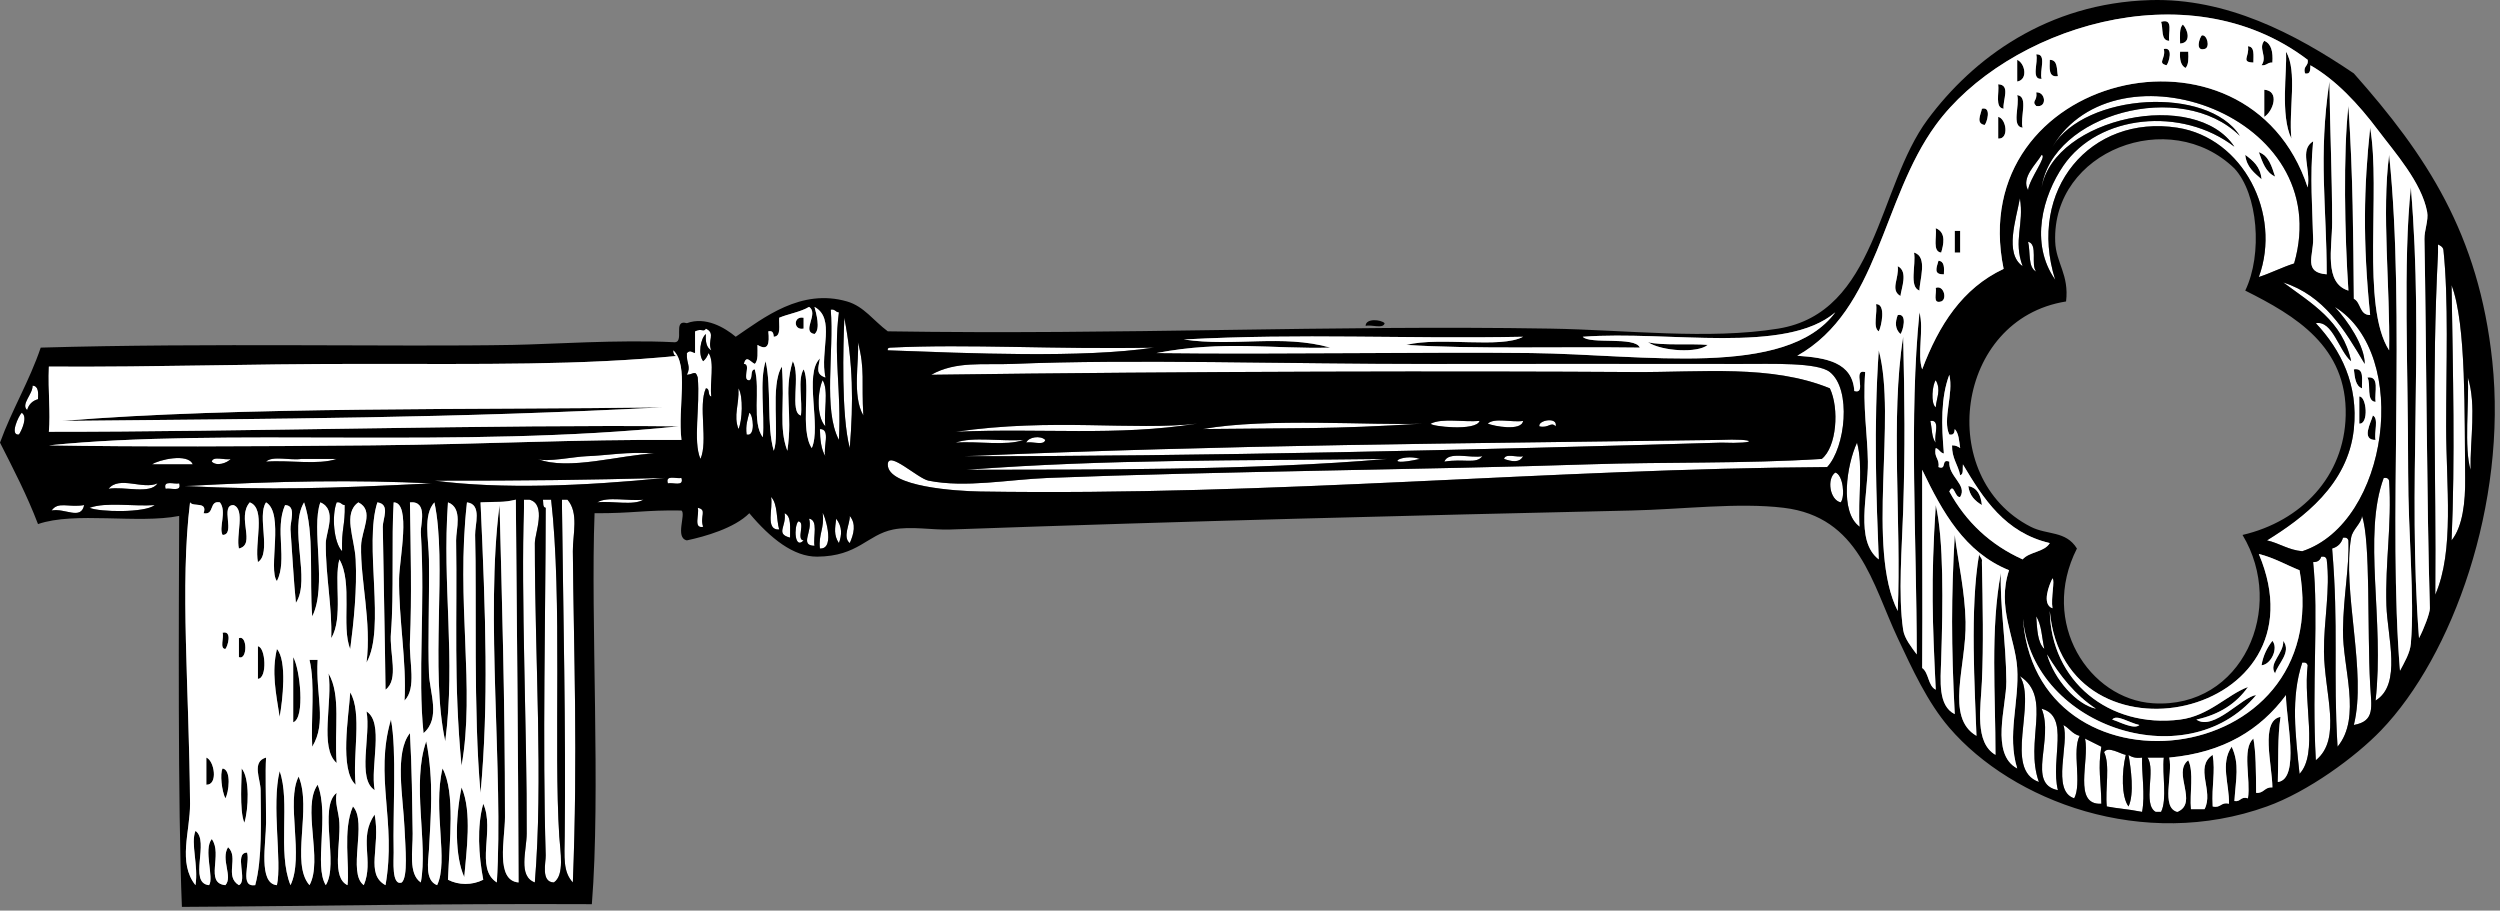 <svg width="442" height="161" viewBox="0 0 442 161" fill="none" xmlns="http://www.w3.org/2000/svg">
<rect x="0" y="0" width="442" height="161" fill="#808080" stroke="none"/>
<path fill-rule="evenodd" clip-rule="evenodd" d="M382.08 3.859C384.377 3.162 383.272 5.866 383.519 7.219C381.959 7.182 382.499 5.043 382.079 3.859H382.08Z" fill="black"/>
<path fill-rule="evenodd" clip-rule="evenodd" d="M385.92 4.339C386.818 5.193 387.478 7.595 385.44 7.699C385.44 6.424 385.26 4.958 385.92 4.339Z" fill="black"/>
<path fill-rule="evenodd" clip-rule="evenodd" d="M389.28 6.259C390.221 6.027 390.826 8.46 389.76 8.659C388.03 9.118 388.91 6.587 389.28 6.259Z" fill="black"/>
<path fill-rule="evenodd" clip-rule="evenodd" d="M400.32 7.219C401.576 7.724 401.89 9.169 401.76 11.059C400.899 10.998 400.747 11.647 399.84 11.539C400.94 9.979 399.21 8.568 400.32 7.219Z" fill="black"/>
<path fill-rule="evenodd" clip-rule="evenodd" d="M397.44 8.179C398.667 8.233 398.393 9.786 398.4 11.059C396.11 10.995 397.76 9.97 397.44 8.179Z" fill="black"/>
<path fill-rule="evenodd" clip-rule="evenodd" d="M382.56 8.659C384.328 8.217 383.433 11.191 383.04 11.539C381.33 11.131 382.98 10.356 382.56 8.659Z" fill="black"/>
<path fill-rule="evenodd" clip-rule="evenodd" d="M385.44 9.139H386.88C386.943 10.322 386.952 11.451 386.4 12.019C385.56 11.577 385.34 10.518 385.44 9.139Z" fill="black"/>
<path fill-rule="evenodd" clip-rule="evenodd" d="M404.16 9.139C406.231 12.508 404.601 19.578 405.121 24.499C403.121 20.343 404.391 12.577 404.161 9.139H404.16Z" fill="black"/>
<path fill-rule="evenodd" clip-rule="evenodd" d="M360 9.619C361.946 9.433 360.528 12.61 360.96 13.939C359.01 14.125 360.43 10.947 360 9.619Z" fill="black"/>
<path fill-rule="evenodd" clip-rule="evenodd" d="M356.64 10.579C358.02 11.166 358.609 14.084 356.64 14.419V10.579Z" fill="black"/>
<path fill-rule="evenodd" clip-rule="evenodd" d="M362.4 10.579C363.856 10.563 363.596 12.263 363.84 13.459C362.12 13.738 362.38 12.038 362.4 10.579Z" fill="black"/>
<path fill-rule="evenodd" clip-rule="evenodd" d="M353.28 14.899C355.55 14.982 354.018 17.827 354.239 19.219C352.649 19.05 353.489 16.452 353.279 14.899H353.28Z" fill="black"/>
<path fill-rule="evenodd" clip-rule="evenodd" d="M400.32 15.859C403.134 16.082 401.867 19.726 400.32 20.659V15.859Z" fill="black"/>
<path fill-rule="evenodd" clip-rule="evenodd" d="M360 16.339C361.639 16.164 362.024 19.115 360 18.739C359.1 17.823 360.28 17.87 360 16.339Z" fill="black"/>
<path fill-rule="evenodd" clip-rule="evenodd" d="M356.64 16.819C358.689 17.01 357.098 20.841 357.6 22.579C355.55 22.388 357.14 18.556 356.64 16.819Z" fill="black"/>
<path fill-rule="evenodd" clip-rule="evenodd" d="M350.4 19.219C352.168 18.777 351.273 21.751 350.88 22.099C349.3 21.821 350.19 20.286 350.4 19.219Z" fill="black"/>
<path fill-rule="evenodd" clip-rule="evenodd" d="M353.28 20.659C354.747 21.001 355.23 24.654 353.28 24.499V20.659Z" fill="black"/>
<path fill-rule="evenodd" clip-rule="evenodd" d="M399.36 26.899C401.131 27.528 401.641 29.418 402.24 31.219C400.58 30.473 400 28.658 399.36 26.899Z" fill="black"/>
<path fill-rule="evenodd" clip-rule="evenodd" d="M396.96 27.378C398.34 28.399 399.66 29.478 399.84 31.698C398.58 30.562 397.18 29.557 396.96 27.378Z" fill="black"/>
<path fill-rule="evenodd" clip-rule="evenodd" d="M357.12 35.059C357.893 39.705 355.906 42.469 357.599 47.059C354.349 44.832 356.449 38.78 357.119 35.059H357.12Z" fill="white"/>
<path fill-rule="evenodd" clip-rule="evenodd" d="M342.24 40.339C344.196 41.117 343.57 43.386 343.2 44.659C341.61 44.49 342.45 41.892 342.24 40.339Z" fill="black"/>
<path fill-rule="evenodd" clip-rule="evenodd" d="M345.6 40.819H346.56V44.659H345.6V40.819Z" fill="black"/>
<path fill-rule="evenodd" clip-rule="evenodd" d="M358.56 42.739C360.383 43.156 358.973 46.806 360 48.019C358.49 47.289 359.02 44.52 358.56 42.739Z" fill="white"/>
<path fill-rule="evenodd" clip-rule="evenodd" d="M431.04 43.219C431.467 43.431 431.898 43.64 432 44.179C432.935 53.147 432.479 64.511 432.479 75.379C432.479 85.905 433.963 97.365 430.559 105.139C430.739 82.976 429.888 67.809 431.039 44.66V43.217L431.04 43.219Z" fill="white"/>
<path fill-rule="evenodd" clip-rule="evenodd" d="M338.4 44.659C340.9 45.332 339.351 49.586 339.36 51.379C337.47 50.704 338.79 46.827 338.4 44.659Z" fill="black"/>
<path fill-rule="evenodd" clip-rule="evenodd" d="M342.72 46.099C343.77 46.17 343.75 47.308 343.68 48.499C341.75 48.568 342.41 47.268 342.72 46.099Z" fill="black"/>
<path fill-rule="evenodd" clip-rule="evenodd" d="M335.52 47.059C337.433 47.989 336.12 51.051 336 52.339C334.12 51.241 335.79 49.25 335.52 47.059Z" fill="black"/>
<path fill-rule="evenodd" clip-rule="evenodd" d="M433.44 50.418C436.091 57.369 435.693 73.684 435.84 84.498C435.899 88.794 435.393 93.111 433.44 95.538C434.07 81.017 433.68 66.23 433.44 50.418Z" fill="white"/>
<path fill-rule="evenodd" clip-rule="evenodd" d="M342.24 50.898C343.667 50.327 344.302 52.921 343.2 53.298C341.59 53.792 342.45 51.806 342.24 50.898Z" fill="black"/>
<path fill-rule="evenodd" clip-rule="evenodd" d="M331.68 53.779C333.525 53.66 332.597 57.902 332.16 58.579C331.06 57.913 331.98 55.238 331.68 53.779Z" fill="black"/>
<path fill-rule="evenodd" clip-rule="evenodd" d="M146.88 54.739C147.655 54.604 147.706 55.193 148.32 55.219C147.313 63.004 148.784 68.911 148.32 77.779C145.51 72.425 147.47 62.312 146.88 54.739Z" fill="white"/>
<path fill-rule="evenodd" clip-rule="evenodd" d="M335.52 55.699C337.315 55.308 336.409 58.658 336 59.059C335.02 58.143 335.04 56.975 335.52 55.699Z" fill="black"/>
<path fill-rule="evenodd" clip-rule="evenodd" d="M142.08 56.179V58.099C140.23 58.477 140.23 55.8 142.08 56.179Z" fill="black"/>
<path fill-rule="evenodd" clip-rule="evenodd" d="M149.28 56.179C150.822 64.36 150.906 70.916 150.24 79.219C148.71 73.432 149.08 61.006 149.28 56.179Z" fill="white"/>
<path fill-rule="evenodd" clip-rule="evenodd" d="M244.8 57.139C244.593 58.212 242.435 57.333 241.441 57.619C241.451 56.224 244.151 56.484 244.801 57.139H244.8Z" fill="black"/>
<path fill-rule="evenodd" clip-rule="evenodd" d="M124.8 58.099C126.608 58.953 124.997 60.241 125.76 61.939C124.922 61.498 124.7 60.439 124.8 59.059C123.84 59.825 123.383 62.683 124.32 63.859C124.768 63.507 125.047 62.986 125.28 62.419C126.389 64.03 125.448 67.691 125.76 70.099C125.069 69.99 125.593 68.666 124.8 68.659C123.4 71.739 125.229 78.048 123.84 81.139C122.478 77.969 123.821 71.883 123.36 66.739C122.943 65.343 122.641 66.199 121.44 66.259C122.22 64.686 121.332 64.424 121.44 62.419C122.07 61.843 122.195 62.232 122.88 62.419V58.579C124.08 57.966 124.38 58.823 124.8 58.099Z" fill="white"/>
<path fill-rule="evenodd" clip-rule="evenodd" d="M151.68 60.499C152.981 65.354 152.275 67.529 152.64 73.459C150.61 69.971 151.94 63.778 151.68 60.499Z" fill="white"/>
<path fill-rule="evenodd" clip-rule="evenodd" d="M291.36 60.499C293.749 61.135 299.263 60.718 301.92 60.979C300.24 62.458 293.85 62.139 291.36 60.499Z" fill="black"/>
<path fill-rule="evenodd" clip-rule="evenodd" d="M204 61.459C191.331 63.353 171.316 62.458 156.96 61.939C156.872 61.531 157.148 61.486 157.44 61.459C171.44 60.78 186.33 61.808 204 61.459Z" fill="white"/>
<path fill-rule="evenodd" clip-rule="evenodd" d="M323.04 82.579C273.939 82.869 225.689 87.721 173.28 86.899C169.207 86.835 156.849 86.084 156.96 82.099C157.03 79.566 162.258 84.596 164.16 84.979C170.706 86.295 178.311 84.773 185.28 84.499C215.012 83.328 253.259 83.022 280.8 82.099C294.302 81.646 308.332 82.002 322.08 81.139C324.718 79.046 325.215 72.226 323.519 68.659C313.147 64.415 300.822 65.856 288.959 65.779C259.5 65.588 210.657 65.63 164.639 66.259C169.019 63.799 173.778 64.554 179.039 64.339C200.405 63.463 226.897 64.349 253.439 64.339C267.626 64.334 287.472 64.295 307.678 64.339C313.372 64.352 321.323 64.039 323.518 65.779C327.388 68.847 326.268 79.124 323.038 82.579H323.04Z" fill="white"/>
<path fill-rule="evenodd" clip-rule="evenodd" d="M416.16 65.299C418.074 64.986 417.535 67.124 417.6 68.659C416.44 68.221 416.33 66.73 416.16 65.299Z" fill="black"/>
<path fill-rule="evenodd" clip-rule="evenodd" d="M418.56 66.739C420.785 66.434 419.776 69.363 420 71.059C418.25 70.891 419.26 67.962 418.56 66.739Z" fill="black"/>
<path fill-rule="evenodd" clip-rule="evenodd" d="M436.32 66.739C437.868 71.7 436.691 77.656 436.8 83.059C435.63 79.391 436.54 70.918 436.32 66.739Z" fill="white"/>
<path fill-rule="evenodd" clip-rule="evenodd" d="M145.44 67.219C146.55 68.989 145.607 72.812 145.919 75.379C144.269 73.559 144.579 69.069 145.439 67.219H145.44Z" fill="white"/>
<path fill-rule="evenodd" clip-rule="evenodd" d="M342.24 67.219C343.231 68.974 342.371 70.302 342.24 72.019C341.3 71.353 341.65 67.945 342.24 67.219Z" fill="white"/>
<path fill-rule="evenodd" clip-rule="evenodd" d="M5.76 68.179C6.809 68.249 6.791 69.388 6.72 70.579C5.724 70.863 5.084 71.503 4.8 72.499C3.64 71.461 5.811 69.696 5.76 68.179Z" fill="white"/>
<path fill-rule="evenodd" clip-rule="evenodd" d="M130.56 68.659C131.438 70.039 131.245 74.448 130.56 75.859C129.64 73.379 130.7 71.7 130.56 68.659Z" fill="white"/>
<path fill-rule="evenodd" clip-rule="evenodd" d="M417.12 70.099C418.414 70.04 418.834 75.042 417.12 74.899V70.099Z" fill="black"/>
<path fill-rule="evenodd" clip-rule="evenodd" d="M117.12 72.019C80.667 73.915 49.262 74.039 11.04 74.419C41.879 71.841 86.012 72.492 117.12 72.019Z" fill="black"/>
<path fill-rule="evenodd" clip-rule="evenodd" d="M3.84 72.979C4.97 73.68 3.817 76.118 3.36 76.819C1.652 77.074 3.267 73.519 3.84 72.979Z" fill="white"/>
<path fill-rule="evenodd" clip-rule="evenodd" d="M132.48 72.979C133.144 73.213 133.645 77.306 132 76.819C131.79 75.168 132.19 74.128 132.48 72.979Z" fill="white"/>
<path fill-rule="evenodd" clip-rule="evenodd" d="M419.52 73.459C420.61 73.97 419.703 76.477 420 77.779C417.38 77.82 419.21 74.679 419.52 73.459Z" fill="black"/>
<path fill-rule="evenodd" clip-rule="evenodd" d="M251.52 74.898C235.324 75.916 228.851 75.651 212.641 75.858C224.001 73.813 242.731 75.253 251.521 74.898H251.52Z" fill="white"/>
<path fill-rule="evenodd" clip-rule="evenodd" d="M261.6 74.418C260.984 76.314 252.779 75.364 252.96 74.898C254.98 73.879 258.81 74.666 261.6 74.418Z" fill="white"/>
<path fill-rule="evenodd" clip-rule="evenodd" d="M263.04 74.898C264.176 73.794 267.348 74.726 269.28 74.418C269.03 76.288 264.08 75.35 263.04 74.898Z" fill="white"/>
<path fill-rule="evenodd" clip-rule="evenodd" d="M275.04 75.378C274.186 74.482 273.82 75.768 272.16 75.378C271.87 74.281 275.48 73.634 275.04 75.378Z" fill="white"/>
<path fill-rule="evenodd" clip-rule="evenodd" d="M341.28 74.418C343.173 74.125 341.844 77.054 342.24 78.258C341.48 77.418 341.6 75.701 341.28 74.418Z" fill="white"/>
<path fill-rule="evenodd" clip-rule="evenodd" d="M211.68 74.898C197.354 77.16 184.174 75.651 168.96 76.338C186.12 73.85 200.33 76.178 211.68 74.898Z" fill="white"/>
<path fill-rule="evenodd" clip-rule="evenodd" d="M144.96 75.858C146.948 75.79 145.46 79.198 145.92 80.658C145.19 79.466 144.99 77.745 144.96 75.858Z" fill="white"/>
<path fill-rule="evenodd" clip-rule="evenodd" d="M184.8 77.779C184.593 78.852 182.434 77.973 181.44 78.259C181.83 77.247 183.97 76.942 184.8 77.779Z" fill="white"/>
<path fill-rule="evenodd" clip-rule="evenodd" d="M168.96 78.259C172.005 77.143 177.117 78.095 180.96 77.779C177.92 78.894 172.8 77.942 168.96 78.259Z" fill="white"/>
<path fill-rule="evenodd" clip-rule="evenodd" d="M170.4 80.659C218.208 78.587 257.571 78.44 303.84 77.779C310.856 77.472 311.013 78.514 304.32 78.259C261.32 79.53 211.5 80.708 170.4 80.659Z" fill="white"/>
<path fill-rule="evenodd" clip-rule="evenodd" d="M328.32 78.259C329.437 82.262 328.483 88.337 328.8 93.138C325.19 90.539 326.51 82.174 328.32 78.259Z" fill="white"/>
<path fill-rule="evenodd" clip-rule="evenodd" d="M115.68 80.179C109.806 80.39 100.426 83.283 95.04 81.139C96.619 81.767 101.561 80.729 103.68 80.659C107.43 80.534 110.86 79.808 115.68 80.179Z" fill="white"/>
<path fill-rule="evenodd" clip-rule="evenodd" d="M251.04 81.139C244.04 82.707 247.75 80.017 251.04 81.139V81.139Z" fill="white"/>
<path fill-rule="evenodd" clip-rule="evenodd" d="M262.08 80.659C260.949 82.107 258.902 81.037 255.36 81.619C256.04 79.733 259.91 81.051 262.08 80.659Z" fill="white"/>
<path fill-rule="evenodd" clip-rule="evenodd" d="M265.92 81.139C266.127 80.066 268.285 80.945 269.28 80.659C268.64 81.917 267.15 81.575 265.92 81.139Z" fill="white"/>
<path fill-rule="evenodd" clip-rule="evenodd" d="M34.08 82.099H26.88C28.002 81.302 33.255 80.051 34.08 82.099Z" fill="white"/>
<path fill-rule="evenodd" clip-rule="evenodd" d="M37.44 81.619C37.647 80.546 39.806 81.425 40.8 81.139C40.13 81.873 38.315 82.502 37.44 81.619Z" fill="white"/>
<path fill-rule="evenodd" clip-rule="evenodd" d="M47.04 81.619C48.176 80.515 51.348 81.447 53.28 81.139H59.52C56.315 82.254 51.043 81.302 47.04 81.619Z" fill="white"/>
<path fill-rule="evenodd" clip-rule="evenodd" d="M245.28 81.139C221.874 83.2 192.323 83.004 170.88 83.059C196.3 81.146 218.73 81.476 245.28 81.139Z" fill="white"/>
<path fill-rule="evenodd" clip-rule="evenodd" d="M324.48 83.539C325.867 83.934 326.245 87.827 325.44 88.819C323.51 88.406 322.93 84.647 324.48 83.539Z" fill="white"/>
<path fill-rule="evenodd" clip-rule="evenodd" d="M117.6 84.499C103.183 85.929 88.741 86.529 76.8 84.979C93.293 85.001 103.35 84.854 117.6 84.499Z" fill="white"/>
<path fill-rule="evenodd" clip-rule="evenodd" d="M120.48 84.499C120.973 86.112 118.987 85.246 118.08 85.459C117.59 83.846 119.57 84.711 120.48 84.499Z" fill="white"/>
<path fill-rule="evenodd" clip-rule="evenodd" d="M421.44 84.499C421.999 84.421 422.294 84.605 422.4 84.979C422.893 92.916 421.683 99.189 421.921 107.058C422.087 112.572 424.694 121.016 420.001 123.859C421.601 109.689 417.691 94.652 421.441 84.497L421.44 84.499Z" fill="white"/>
<path fill-rule="evenodd" clip-rule="evenodd" d="M76.32 85.459C58.131 86.363 48.186 86.676 32.64 85.939C49.793 85.008 62.807 84.826 76.32 85.459Z" fill="white"/>
<path fill-rule="evenodd" clip-rule="evenodd" d="M27.84 85.459C26.638 87.457 21.932 85.95 19.2 86.419C21.082 84.061 25.312 86.633 27.84 85.459Z" fill="white"/>
<path fill-rule="evenodd" clip-rule="evenodd" d="M31.68 85.459C32.173 87.072 30.187 86.206 29.28 86.419C28.787 84.806 30.773 85.671 31.68 85.459Z" fill="white"/>
<path fill-rule="evenodd" clip-rule="evenodd" d="M350.4 89.298C349.206 88.572 348.206 87.652 348.001 85.939C349.621 86.241 350.211 87.569 350.401 89.298H350.4Z" fill="black"/>
<path fill-rule="evenodd" clip-rule="evenodd" d="M136.32 87.859C137.523 89.055 137.228 91.751 137.76 93.619C135.22 93.762 136.73 89.848 136.32 87.859Z" fill="white"/>
<path fill-rule="evenodd" clip-rule="evenodd" d="M93.6 88.338C96.703 89.162 94.56 94.316 94.56 96.018C94.56 116.932 96.056 137.85 94.56 156.018C91.542 154.922 93.108 150.389 93.12 147.378C93.193 129.221 92.078 105.293 92.64 89.778V88.338C92.96 88.335 93.28 88.335 93.6 88.335V88.338Z" fill="white"/>
<path fill-rule="evenodd" clip-rule="evenodd" d="M96 88.338H97.44C99.445 105.907 97.882 132.126 98.88 147.859C99.049 150.532 99.853 154.729 97.92 156.018C95.592 155.976 96.517 152.443 96.48 151.218C95.891 131.812 96.462 108.223 96.48 89.779C95.917 89.698 96.075 88.901 96 88.335V88.338Z" fill="white"/>
<path fill-rule="evenodd" clip-rule="evenodd" d="M99.36 88.338H100.32C102.376 90.657 101.255 94.484 101.28 97.458C101.432 115.131 102.18 133.517 101.28 156.018C99.519 154.139 99.797 151.569 99.84 147.859C100.059 129.168 99.563 107.357 99.36 89.779V88.336V88.338Z" fill="white"/>
<path fill-rule="evenodd" clip-rule="evenodd" d="M105.6 88.819C107.37 87.709 111.193 88.651 113.76 88.339C111.99 89.449 108.17 88.505 105.6 88.819Z" fill="white"/>
<path fill-rule="evenodd" clip-rule="evenodd" d="M59.52 88.819C60.295 88.683 60.346 89.272 60.96 89.298C61.027 92.956 60.367 93.397 60.48 97.458C59.008 95.939 58.616 91.155 59.52 88.819Z" fill="white"/>
<path fill-rule="evenodd" clip-rule="evenodd" d="M14.88 89.298C14.317 92.038 11.511 89.792 9.12 90.258C10.306 88.587 12.053 89.775 14.88 89.298Z" fill="white"/>
<path fill-rule="evenodd" clip-rule="evenodd" d="M27.36 89.298C25.629 90.697 17.57 90.546 15.84 89.778C18.78 88.718 23.636 89.575 27.36 89.298Z" fill="white"/>
<path fill-rule="evenodd" clip-rule="evenodd" d="M123.36 89.779C125.089 90.128 123.672 91.275 124.32 93.138C122.5 93.523 123.71 90.869 123.36 89.779Z" fill="white"/>
<path fill-rule="evenodd" clip-rule="evenodd" d="M145.44 90.739C145.569 90.38 147.909 97.151 144.96 96.979C144.68 94.459 145.81 93.344 145.44 90.739Z" fill="white"/>
<path fill-rule="evenodd" clip-rule="evenodd" d="M138.72 90.739C139.949 91.269 139.662 93.316 139.68 95.058C137.04 94.36 139.08 93.116 138.72 90.739Z" fill="white"/>
<path fill-rule="evenodd" clip-rule="evenodd" d="M150.24 91.218C151.403 92.638 150.962 94.385 150.24 96.018C148.91 94.961 150.31 92.598 150.24 91.218Z" fill="white"/>
<path fill-rule="evenodd" clip-rule="evenodd" d="M417.6 91.218C419.137 95.553 418.521 111.489 419.04 120.979C419.261 125.015 419.977 127.491 416.159 128.178C418.489 118.847 414.052 104.407 415.68 95.058C415.94 93.577 417.5 92.54 417.6 91.215V91.218Z" fill="white"/>
<path fill-rule="evenodd" clip-rule="evenodd" d="M143.04 91.699C144.713 91.946 143.744 94.835 144 96.499C141.27 96.431 143.76 93.949 143.04 91.699Z" fill="white"/>
<path fill-rule="evenodd" clip-rule="evenodd" d="M147.84 91.699C148.952 93.17 148.84 94.589 148.32 96.018C147.36 94.59 147.64 93.348 147.84 91.699Z" fill="white"/>
<path fill-rule="evenodd" clip-rule="evenodd" d="M141.12 92.178C142.495 92.243 140.705 95.473 142.08 95.538C140.48 97.248 140.33 93.161 141.12 92.178Z" fill="white"/>
<path fill-rule="evenodd" clip-rule="evenodd" d="M414.24 95.058C414.799 94.981 415.094 95.164 415.201 95.538C415.382 100.194 414.318 105.294 414.24 111.378C414.154 118.131 417.585 126.773 413.28 132.018C412.481 119.163 413.49 110.666 412.32 96.979C413.32 96.692 413.96 96.052 414.24 95.055V95.058Z" fill="white"/>
<path fill-rule="evenodd" clip-rule="evenodd" d="M410.4 98.418C410.959 98.34 411.254 98.524 411.36 98.898C412.035 104.256 410.826 109.813 410.881 115.217C410.955 122.663 414.121 130.614 409.441 134.417C408.694 120.978 409.974 109.064 408.962 99.377C409.782 99.396 410.202 99.018 410.402 98.414L410.4 98.418Z" fill="white"/>
<path fill-rule="evenodd" clip-rule="evenodd" d="M360 108.981C360.966 110.415 361.003 112.777 361.439 114.741C360.209 113.571 360.169 111.211 359.999 108.981H360Z" fill="white"/>
<path fill-rule="evenodd" clip-rule="evenodd" d="M39.36 111.861C41.128 111.419 40.233 114.392 39.84 114.741C38.78 114.681 39.636 112.701 39.36 111.861Z" fill="black"/>
<path fill-rule="evenodd" clip-rule="evenodd" d="M42.24 112.821C43.755 112.203 43.755 116.799 42.24 116.18V112.82V112.821Z" fill="black"/>
<path fill-rule="evenodd" clip-rule="evenodd" d="M401.76 113.301C402.864 114.593 401.512 117.513 399.84 117.621C400.13 115.831 400.86 114.471 401.76 113.301Z" fill="black"/>
<path fill-rule="evenodd" clip-rule="evenodd" d="M403.68 113.301C405.192 115.315 402.679 117.404 402.24 119.061C400.99 117.301 403.81 115.531 403.68 113.301Z" fill="black"/>
<path fill-rule="evenodd" clip-rule="evenodd" d="M45.6 114.261C46.953 114.405 47.298 119.944 45.6 120.021V114.261Z" fill="black"/>
<path fill-rule="evenodd" clip-rule="evenodd" d="M48.96 114.741C50.783 116.828 49.967 123.877 49.44 126.741C48.773 122.441 47.996 118.851 48.96 114.741Z" fill="black"/>
<path fill-rule="evenodd" clip-rule="evenodd" d="M51.84 116.181C53.04 118.225 53.986 126.967 51.84 127.702V116.182V116.181Z" fill="black"/>
<path fill-rule="evenodd" clip-rule="evenodd" d="M54.72 116.661H56.16C55.774 122.98 57.832 127.709 55.2 132.02C54.949 126.99 55.745 120.91 54.72 116.66V116.661Z" fill="black"/>
<path fill-rule="evenodd" clip-rule="evenodd" d="M407.04 117.141C407.598 117.063 407.894 117.247 408 117.621C407.171 124.334 409.911 133.198 406.56 136.821C405.84 129.891 404.98 123.371 407.04 117.141Z" fill="white"/>
<path fill-rule="evenodd" clip-rule="evenodd" d="M58.08 119.061C60.345 122.935 59.068 128.925 59.52 134.902C56.427 132.232 58.85 124.052 58.08 119.062V119.061Z" fill="black"/>
<path fill-rule="evenodd" clip-rule="evenodd" d="M357.12 119.541C362.929 123.271 357.883 131.016 360.479 138.261C354.159 136.041 360.129 124.291 357.119 119.541H357.12Z" fill="white"/>
<path fill-rule="evenodd" clip-rule="evenodd" d="M61.92 122.421C64.077 126.024 62.3 133.561 62.88 138.741C59.985 136.151 61.667 126.561 61.92 122.421Z" fill="black"/>
<path fill-rule="evenodd" clip-rule="evenodd" d="M360.96 125.301C366.015 126.628 362.48 134.242 363.84 139.701C358.21 138.621 363.19 130.701 360.96 125.301Z" fill="white"/>
<path fill-rule="evenodd" clip-rule="evenodd" d="M64.8 125.781C67.934 127.766 65.442 135.379 66.24 139.701C63.106 137.711 65.598 130.101 64.8 125.781Z" fill="black"/>
<path fill-rule="evenodd" clip-rule="evenodd" d="M364.8 128.181C365.855 128.726 366.395 129.786 367.68 130.101C366.304 132.725 368.111 138.533 366.72 141.141C362.58 139.811 365.97 131.291 364.8 128.181Z" fill="white"/>
<path fill-rule="evenodd" clip-rule="evenodd" d="M368.64 130.581C369.62 131.04 370.539 131.561 371.52 132.02C370.874 135.799 371.47 138.04 371.52 142.1C366.44 142.38 369.45 134.57 368.64 130.58V130.581Z" fill="white"/>
<path fill-rule="evenodd" clip-rule="evenodd" d="M372 132.981C372.694 131.858 374.856 133.287 375.84 133.461C375.104 136.468 375.046 140.877 376.319 142.581C377.377 140.39 376.743 135.769 376.319 133.461C376.877 133.864 377.606 134.094 378.719 133.94C378.621 136.635 379.299 140.584 378.719 143.541C376.149 143.032 374.165 142.925 372.479 142.581C372.159 139.531 373.109 135.221 371.999 132.981H372Z" fill="white"/>
<path fill-rule="evenodd" clip-rule="evenodd" d="M36.48 133.941C37.89 134.456 38.604 138.795 36.48 138.742V133.942V133.941Z" fill="black"/>
<path fill-rule="evenodd" clip-rule="evenodd" d="M379.68 133.941H382.56C382.246 136.987 383.193 141.295 382.081 143.542H381.121C378.771 142.212 381.201 136.102 379.681 133.942L379.68 133.941Z" fill="white"/>
<path fill-rule="evenodd" clip-rule="evenodd" d="M39.36 135.861C40.963 136.109 40.45 140.179 39.84 141.14C39.217 139.91 38.847 136.72 39.36 135.86V135.861Z" fill="black"/>
<path fill-rule="evenodd" clip-rule="evenodd" d="M42.72 135.861C44.19 137.534 43.951 143.13 43.2 145.461C42.264 143.251 42.777 137.381 42.72 135.861Z" fill="black"/>
<path fill-rule="evenodd" clip-rule="evenodd" d="M81.6 139.221C83.506 143.469 82.438 150.706 82.08 155.061C80.457 151.501 80.426 144.971 81.6 139.221Z" fill="black"/>
<path fill-rule="evenodd" clip-rule="evenodd" d="M396 24.019C390.38 15.163 368.675 16.372 362.88 25.939C374.158 6.924 413.185 20.28 405.6 46.579C403.417 47.276 401.529 48.267 399.36 48.979C403.451 37.816 396.58 24.384 384.961 22.579C369.616 20.195 358.354 33.568 363.36 49.459C358.807 43.004 361.186 34.57 364.8 29.299C371.064 20.164 385.779 18.82 395.04 25.939C388.142 15.524 363.267 20.742 360.96 33.139C362.78 20.245 385.64 13.822 396 24.019ZM402.24 31.219C401.641 29.418 401.131 27.528 399.36 26.899C400 28.658 400.58 30.473 402.24 31.219ZM399.84 31.699C399.66 29.478 398.34 28.399 396.96 27.379C397.18 29.557 398.58 30.562 399.84 31.699Z" fill="white"/>
<path fill-rule="evenodd" clip-rule="evenodd" d="M360.96 27.378C361.986 27.61 358.824 31.522 358.56 33.618C357.3 31.381 360.02 29.008 360.96 27.378Z" fill="white"/>
<path fill-rule="evenodd" clip-rule="evenodd" d="M403.68 49.939C410.941 52.279 414.514 58.306 418.08 64.339C418.085 61.129 415.104 56.759 412.8 54.259C426.296 62.634 422.339 92.413 407.04 97.459C404.543 97.235 403.019 96.04 400.8 95.539C407.145 91.612 415.129 85.708 416.159 75.859C416.978 68.038 413.904 61.924 409.439 57.139C412.397 56.588 413.512 62.02 415.679 63.859C414.159 56.735 408.629 53.625 403.679 49.939H403.68ZM417.6 68.659C417.535 67.124 418.074 64.986 416.16 65.299C416.33 66.73 416.44 68.221 417.6 68.659ZM420 71.059C419.775 69.363 420.784 66.434 418.56 66.739C419.26 67.962 418.25 70.891 420 71.059ZM417.12 74.898C418.834 75.042 418.414 70.039 417.12 70.098V74.898ZM420 77.779C419.702 76.476 420.609 73.969 419.52 73.459C419.21 74.679 417.38 77.82 420 77.779Z" fill="white"/>
<path fill-rule="evenodd" clip-rule="evenodd" d="M132.48 90.739C129.829 93.396 124.617 94.862 121.44 95.539C119.278 95.084 121.338 90.856 120.48 90.259C114.032 90.146 111.964 90.77 105.12 90.739C104.398 109.567 106.219 140.154 104.64 159.859C76.76 159.731 56.927 160.2 32.16 160.338C31.428 142.607 31.611 108.05 31.68 91.218C24.321 92.659 13.258 90.396 6.72 92.658C4.777 87.561 2.37 82.928 0 78.258C2.131 72.389 5.174 67.432 7.2 61.458C36.825 60.598 70.041 61.351 90.72 60.978C97.323 60.859 109.49 60.024 119.04 60.498C121.252 60.79 118.756 56.373 121.44 57.138C124.742 55.91 128.123 57.909 130.08 59.538C135.025 56.189 141.605 50.936 149.76 53.298C152.76 54.167 154.421 56.696 156.96 58.578C198.857 59.227 234.837 57.445 274.08 58.098C287.515 58.322 302.062 60.099 314.399 58.098C331.856 55.266 331.937 33.105 340.799 21.138C348.836 10.285 361.974 0.551 380.159 0.018C393.582 -0.375 405.656 5.866 416.158 12.978C428.974 27.429 438.261 41.358 440.638 63.858C443.299 89.034 433.638 115.956 420.958 129.138C416.404 133.871 408.047 139.973 400.798 142.578C378.884 150.453 355.786 141.628 344.638 128.658C340.762 124.148 338.065 118.233 335.518 112.818C331.002 103.215 328.735 91.395 315.359 89.778C307.281 88.801 297.476 90.054 288.478 90.257C249.202 91.144 210.36 92.109 167.998 93.617C164.823 93.73 161.032 92.991 157.918 93.617C153.298 94.546 151.745 98.359 144.478 98.417C140.318 98.449 136.228 95.203 132.478 90.736L132.48 90.739ZM408 10.579C386.623 -5.684 354.564 5.204 342.24 22.099C332.63 35.272 332.185 54.734 317.76 62.899C322.858 63.242 327.514 64.026 327.84 69.139C330.217 69.756 327.383 65.161 329.76 65.779C329.316 72.105 330.176 76.821 330.24 81.619C330.318 87.475 327.868 95.586 332.16 98.899C331.742 88.15 331.229 75.628 332.16 61.939C335.399 73.955 329.907 96.988 335.519 108.019C336.181 92.429 334.202 73.707 336.479 59.54C336.736 71.302 336.835 78.888 336.479 90.26C336.283 96.546 335.553 105.205 336.479 111.38C336.709 112.914 338.011 114.509 338.879 115.7C338.858 95.126 337.499 73.592 339.358 55.22C340.175 58.173 338.919 62.727 339.838 65.3C342.772 57.513 346.938 50.96 354.237 47.54C347.167 13.064 397.405 1.006 407.998 33.14C408.569 29.689 406.477 26.522 408.958 24.98C408.354 31.239 408.845 37.016 408.958 42.26C409.021 45.194 407.173 48.19 411.357 48.5C411.371 36.666 409.851 27.712 411.837 14.42C411.949 23.605 412.316 30.775 412.316 39.38C412.316 43.849 410.836 50.043 415.197 51.38C414.533 41.742 414.271 26.789 415.197 18.74C416.035 31.458 416.037 41.702 416.156 52.82C417.445 53.451 417.114 55.702 419.037 55.7C417.716 42.678 417.923 33.082 419.037 22.58C420.959 33.806 417.398 54.156 422.396 61.94C422.588 50.989 421.064 37.43 422.396 27.38C425.32 55.503 422.182 93.01 424.316 118.58C425.066 117.152 426.093 115.472 426.236 113.78C426.924 105.655 425.757 94.555 425.757 83.54C425.757 64.613 424.85 46.267 426.236 33.14C428.587 61.109 425.62 85.585 427.676 112.82C428.558 111.163 429.619 108.345 429.596 107.54C429.029 88.022 428.983 60.68 428.636 42.26C428.607 40.727 429.392 38.928 429.116 37.46C428.135 32.229 423.358 26.9 420.475 23.06C416.941 18.352 412.959 14.101 408.475 11.54C408.429 12.294 408.539 13.205 407.515 12.98C407.115 11.621 408.195 11.734 407.995 10.578L408 10.579ZM360.96 33.139C363.267 20.742 388.142 15.524 395.04 25.939C385.779 18.82 371.063 20.164 364.8 29.299C361.186 34.57 358.807 43.004 363.36 49.459C358.353 33.568 369.616 20.195 384.961 22.579C396.58 24.384 403.451 37.816 399.36 48.979C401.529 48.268 403.418 47.276 405.6 46.579C413.185 20.28 374.159 6.924 362.88 25.939C368.675 16.372 390.38 15.163 396 24.019C385.64 13.822 362.78 20.245 360.96 33.139ZM395.04 29.779C383.577 18.662 362.763 26.68 363.359 42.739C363.499 46.488 365.85 48.572 365.28 53.299C345.637 56.41 342.08 84.47 359.04 93.138C361.957 94.629 365.243 93.794 367.2 96.979C360.516 110.16 369.429 123.618 380.639 124.338C396.496 125.359 404.235 107.447 396.479 94.578C406.848 92.164 414.472 84.248 414.719 73.458C414.998 61.258 405.826 55.816 396.959 51.378C400.069 44.924 399.209 34.269 395.039 29.776L395.04 29.779ZM358.56 33.619C358.825 31.522 361.987 27.611 360.96 27.379C360.02 29.008 357.3 31.381 358.56 33.619ZM357.6 47.059C355.907 42.469 357.894 39.705 357.121 35.059C356.451 38.78 354.351 44.832 357.601 47.059H357.6ZM360 48.019C358.973 46.806 360.383 43.156 358.56 42.739C359.02 44.52 358.49 47.289 360 48.019ZM431.04 44.659C429.889 67.808 430.739 82.975 430.56 105.138C433.964 97.365 432.48 85.905 432.48 75.378C432.48 64.51 432.935 53.147 432.001 44.178C431.899 43.639 431.468 43.43 431.041 43.218V44.656L431.04 44.659ZM415.68 63.858C413.513 62.02 412.398 56.587 409.44 57.138C413.905 61.923 416.979 68.037 416.16 75.858C415.13 85.707 407.145 91.611 400.801 95.538C403.02 96.039 404.544 97.234 407.041 97.458C422.34 92.412 426.297 62.634 412.801 54.258C415.106 56.758 418.086 61.128 418.081 64.338C414.515 58.305 410.941 52.278 403.681 49.938C408.631 53.625 414.161 56.735 415.681 63.858H415.68ZM433.44 95.539C435.393 93.112 435.899 88.795 435.84 84.499C435.693 73.685 436.091 57.37 433.44 50.419C433.68 66.23 434.07 81.017 433.44 95.539ZM137.76 56.179C137.677 57.537 138.173 59.472 136.8 59.539C136.745 58.954 136.656 58.403 135.84 58.579C136.068 60.756 135.841 62.135 133.92 60.979C133.915 62.254 134.101 63.721 133.44 64.339C132.593 63.92 131.954 62.733 131.52 64.339C132.879 64.26 131.121 67.298 132.48 67.219C133.146 66.924 132.552 65.371 133.44 65.299C134.461 68.757 132.877 74.822 134.88 77.299C135.197 72.976 134.244 67.383 135.36 63.859C136.428 68.551 135.502 75.237 136.8 79.699C137.919 76.828 136.101 68.133 138.24 64.819C138.778 71.876 137.636 75.435 139.2 79.699C140.21 72.913 138.47 69.408 140.16 63.859C141.607 66.367 139.528 72.903 141.6 73.459C141.913 70.892 140.97 67.069 142.08 65.299C143.39 67.918 141.391 76.042 143.52 79.219C145.24 75.418 142.101 66.125 144.96 63.379C144.656 65.173 144.204 66.128 145.92 66.739C144.919 62.001 147.774 56.299 144 54.259C144.271 55.301 145.146 58.189 144 59.059C141.615 58.644 144.845 55.427 143.04 54.259C141.55 55.166 139.45 55.465 137.76 56.179ZM148.32 77.779C148.784 68.911 147.313 63.004 148.32 55.219C147.706 55.193 147.655 54.604 146.88 54.739C147.47 62.312 145.51 72.425 148.32 77.779ZM248.64 60.979C254.668 59.488 265.291 61.679 269.281 59.539C248.119 59.956 230.347 58.892 209.281 60.019C218.181 61.353 226.674 59.048 235.201 61.459C225.026 61.738 216.427 60.133 204.481 62.419C226.512 62.677 252.556 62.202 270.721 62.419C290.689 62.657 315.75 66.965 324.481 55.219C315.682 62.74 295.022 58.4 279.841 59.539C280.983 60.927 289.114 59.428 289.921 61.459C275.831 61.262 260.371 61.745 248.641 60.979H248.64ZM150.24 79.219C150.906 70.916 150.822 64.36 149.28 56.179C149.08 61.006 148.71 73.432 150.24 79.219ZM122.88 58.579V62.419C122.195 62.232 122.07 61.843 121.44 62.419C121.332 64.424 122.22 64.686 121.44 66.259C122.641 66.199 122.942 65.342 123.36 66.739C123.821 71.883 122.478 77.968 123.84 81.139C125.229 78.048 123.4 71.739 124.8 68.659C125.592 68.666 125.069 69.99 125.76 70.099C125.448 67.691 126.389 64.03 125.28 62.419C125.047 62.986 124.768 63.507 124.32 63.859C123.383 62.683 123.84 59.825 124.8 59.059C124.7 60.438 124.922 61.497 125.76 61.939C124.997 60.241 126.608 58.953 124.8 58.099C124.38 58.823 124.08 57.966 122.88 58.579ZM152.64 73.459C152.275 67.529 152.981 65.355 151.68 60.499C151.94 63.778 150.61 69.971 152.64 73.459ZM157.44 61.459C157.148 61.486 156.872 61.531 156.96 61.939C171.316 62.458 191.331 63.353 204 61.459C186.33 61.808 171.44 60.78 157.44 61.459ZM120 62.898C102.888 64.609 84.913 64.338 64.32 64.338C41.768 64.338 29.598 64.914 8.64 64.818C8.468 69.26 8.95 72.989 8.64 76.338C41.722 76.361 88.891 75.024 120 75.378C81.286 79.361 39.483 75.601 8.64 78.739C24.092 79.021 44.52 78.936 65.76 78.739C86.129 78.55 101.252 77.656 120.48 77.779C119.792 71.981 121.859 64.602 119.04 61.939C119.09 62.524 119.18 63.075 120 62.898ZM323.52 65.779C321.325 64.038 313.374 64.351 307.68 64.339C287.474 64.295 267.627 64.334 253.441 64.339C226.899 64.349 200.407 63.463 179.041 64.339C173.78 64.555 169.021 63.799 164.641 66.259C210.659 65.63 259.502 65.588 288.961 65.779C300.823 65.856 313.149 64.415 323.521 68.659C325.216 72.226 324.719 79.046 322.082 81.139C308.334 82.002 294.304 81.646 280.802 82.099C253.262 83.022 215.014 83.328 185.282 84.499C178.313 84.773 170.708 86.296 164.162 84.979C162.26 84.596 157.032 79.566 156.962 82.099C156.852 86.084 169.21 86.835 173.282 86.899C225.691 87.72 273.942 82.868 323.042 82.579C326.272 79.124 327.392 68.847 323.522 65.779H323.52ZM347.04 82.099C346.958 82.817 347.211 83.87 346.56 84.019C346.183 82.157 345.073 81.027 345.121 78.739C345.781 78.718 346.175 78.965 346.56 79.219C346.373 77.966 346.314 76.585 345.6 75.859C345.545 76.445 345.456 76.996 344.64 76.819C343.393 74.211 345.437 69.634 344.64 66.259C343.105 70.328 343.25 75.217 343.68 80.179C342.995 80.064 342.87 79.388 342.241 79.219C341.855 80.884 342.956 81.064 342.72 82.579C344.273 83.172 343.087 81.026 344.64 81.619C344.429 84.243 347.879 85.723 346.56 87.859C345.607 88.103 345.462 85.211 344.64 86.899C347.59 92.269 351.865 96.314 357.6 98.899C358.788 97.526 361.453 97.63 362.4 96.018C354.5 94.159 350.68 88.218 347.04 82.099ZM436.8 83.059C436.691 77.657 437.867 71.7 436.32 66.739C436.54 70.918 435.63 79.391 436.8 83.059ZM145.92 75.378C145.608 72.811 146.55 68.988 145.441 67.218C144.581 69.069 144.271 73.559 145.921 75.378H145.92ZM342.24 72.019C342.371 70.302 343.231 68.975 342.24 67.219C341.65 67.945 341.3 71.353 342.24 72.019ZM4.8 72.499C5.084 71.503 5.724 70.863 6.72 70.579C6.791 69.389 6.809 68.249 5.76 68.179C5.811 69.696 3.64 71.461 4.8 72.499ZM130.56 75.858C131.245 74.447 131.438 70.038 130.56 68.658C130.7 71.7 129.64 73.379 130.56 75.858ZM3.36 76.818C3.817 76.117 4.97 73.679 3.84 72.978C3.267 73.519 1.652 77.074 3.36 76.818ZM132 76.818C133.645 77.305 133.144 73.213 132.48 72.978C132.19 74.128 131.79 75.168 132 76.818ZM212.64 75.858C228.85 75.651 235.323 75.916 251.519 74.898C242.729 75.253 223.999 73.813 212.639 75.858H212.64ZM252.96 74.898C252.778 75.364 260.983 76.314 261.6 74.418C258.81 74.666 254.98 73.879 252.96 74.898ZM269.28 74.418C267.347 74.726 264.176 73.794 263.04 74.898C264.08 75.35 269.03 76.288 269.28 74.418ZM272.16 75.378C273.82 75.768 274.186 74.482 275.04 75.378C275.48 73.634 271.87 74.281 272.16 75.378ZM342.24 78.259C341.844 77.054 343.173 74.126 341.28 74.419C341.6 75.701 341.48 77.418 342.24 78.259ZM168.96 76.338C184.174 75.651 197.355 77.16 211.68 74.898C200.33 76.178 186.12 73.85 168.96 76.338ZM145.92 80.659C145.46 79.199 146.948 75.791 144.96 75.859C144.99 77.745 145.19 79.466 145.92 80.659ZM181.44 78.259C182.435 77.973 184.593 78.852 184.8 77.779C183.97 76.942 181.83 77.247 181.44 78.259ZM180.96 77.779C177.117 78.095 172.005 77.143 168.96 78.259C172.8 77.942 177.92 78.894 180.96 77.779ZM304.32 78.259C311.012 78.514 310.855 77.472 303.84 77.779C257.571 78.44 218.208 78.587 170.4 80.659C211.5 80.708 261.32 79.53 304.32 78.259ZM328.8 93.138C328.483 88.336 329.437 82.262 328.32 78.259C326.51 82.174 325.19 90.539 328.8 93.138ZM103.68 80.659C101.561 80.729 96.618 81.767 95.04 81.139C100.426 83.284 109.806 80.39 115.68 80.179C110.86 79.808 107.43 80.534 103.68 80.659ZM251.04 81.139C244.04 82.707 247.75 80.017 251.04 81.139V81.139ZM255.36 81.619C258.902 81.037 260.949 82.107 262.08 80.659C259.91 81.051 256.04 79.733 255.36 81.619ZM269.28 80.659C268.285 80.945 266.127 80.066 265.92 81.139C267.15 81.575 268.64 81.917 269.28 80.659ZM26.88 82.099H34.08C33.255 80.051 28.002 81.302 26.88 82.099ZM40.8 81.139C39.806 81.425 37.647 80.546 37.44 81.619C38.315 82.502 40.13 81.873 40.8 81.139ZM59.52 81.139H53.28C51.348 81.447 48.176 80.515 47.04 81.619C51.043 81.302 56.315 82.254 59.52 81.139ZM170.88 83.059C192.324 83.004 221.875 83.2 245.28 81.139C218.73 81.476 196.3 81.146 170.88 83.059ZM350.4 99.378C350.556 107.041 350.693 114.056 350.4 120.498C350.188 125.18 349.073 131.277 352.8 133.458C352.818 123.012 351.867 111.154 353.76 101.298C353.532 106.795 354.678 113.487 354.72 120.498C354.746 124.884 351.847 133.288 356.64 135.858C354.811 129.964 357.035 124.108 356.64 118.097C356.292 112.79 353.005 107.37 355.201 100.818C347.341 97.637 343.42 90.518 339.841 83.058C339.816 95.74 339.926 106.04 339.841 118.098C341.051 118.969 340.848 121.251 342.241 121.938C341.672 110.156 341.353 102.928 342.241 89.298C343.666 95.451 343.519 106.733 343.201 116.658C343.08 120.42 342.621 124.772 345.6 126.258C344.969 113.994 344.977 105.487 345.6 94.578C346.217 99.439 347.409 104.608 347.52 109.938C347.685 117.776 343.833 126.817 349.44 130.097C349.168 122.053 348.25 107.39 349.92 97.938C349.95 98.548 350.54 98.599 350.4 99.374V99.378ZM325.44 88.819C326.245 87.827 325.867 83.933 324.48 83.539C322.93 84.647 323.51 88.406 325.44 88.819ZM76.8 84.979C88.741 86.529 103.182 85.928 117.6 84.499C103.35 84.854 93.293 85.001 76.8 84.979ZM118.08 85.459C118.987 85.246 120.973 86.112 120.48 84.499C119.57 84.711 117.59 83.846 118.08 85.459ZM420 123.861C424.693 121.018 422.086 112.574 421.92 107.06C421.683 99.191 422.893 92.917 422.399 84.981C422.294 84.606 421.998 84.422 421.439 84.501C417.689 94.653 421.599 109.69 419.999 123.86L420 123.861ZM32.64 85.939C48.185 86.675 58.13 86.363 76.32 85.459C62.807 84.826 49.793 85.008 32.64 85.939ZM19.2 86.418C21.932 85.949 26.638 87.456 27.84 85.458C25.312 86.633 21.082 84.061 19.2 86.418ZM29.28 86.418C30.187 86.205 32.173 87.071 31.68 85.458C30.773 85.671 28.787 84.806 29.28 86.418ZM137.76 93.619C137.228 91.751 137.523 89.056 136.32 87.859C136.73 89.848 135.22 93.762 137.76 93.619ZM84.96 88.819C85.869 108.844 86.418 124.422 84.96 140.178C83.663 126.051 84.307 105.515 84 94.578C83.95 92.81 85.268 89.131 82.56 88.818C80.572 106.404 84.06 121.716 81.6 135.378C80.173 120.395 80.859 109.271 80.64 95.538C80.61 93.667 81.893 89.786 79.2 88.818C78.153 103.533 80.612 116.381 78.72 131.057C75.976 118.502 79.101 99.356 76.8 88.818C74.765 91.072 75.803 95.364 75.84 98.898C75.922 106.674 75.629 113.107 75.84 119.057C75.961 122.458 77.957 126.979 74.88 129.618C73.815 119.31 75.2 107.465 74.4 94.097C74.321 92.775 75.722 88.506 72.48 88.818C72.592 96.402 72.825 105.691 72.48 113.297C72.308 117.077 73.694 121.656 71.52 123.858C71.925 117.086 70.475 109.462 70.56 102.257C70.598 99.051 72.741 88.813 69.6 88.818C69.2 94.716 69.674 105.276 69.12 111.858C68.808 115.574 70.599 120.086 68.16 121.937C68.065 113.423 67.808 102.036 67.68 93.137C67.66 91.729 69.056 89.146 66.72 88.818C64.306 96.295 68.237 111.106 64.8 117.137C65.701 109.956 63.711 102.623 63.84 96.497C63.899 93.716 66.268 90.273 63.36 88.817C60.575 90.766 62.685 95.116 62.88 98.897C63.15 104.12 62.535 110.047 61.92 114.737C60.291 110.779 62.426 103.037 60 98.897C58.999 102.527 60.735 109.26 58.56 112.817C58.754 107.348 57.555 101.829 57.6 96.016C57.615 94.132 59.661 90.108 56.64 88.817C54.943 93.443 57.911 103.547 55.2 108.977C54.674 102.303 55.619 94.158 53.76 88.817C50.988 93.421 55.003 102.483 52.32 106.577C51.946 103.078 51.671 97.809 51.36 93.617C51.261 92.277 52.492 89.365 50.4 89.297C48.508 93.568 50.865 98.961 48.96 102.737C47.349 100.673 50.306 90.737 47.04 88.817C45.388 91.165 48.051 97.828 45.6 99.377C44.957 96.02 47.072 89.904 44.16 88.817C41.803 91.527 45.323 96.247 42.24 96.977C41.688 94.649 43.4 90.057 41.28 89.296C38.843 89.26 41.723 94.539 39.36 94.576C38.618 93.328 40.151 90.445 38.88 88.816C36.902 88.437 37.978 91.114 36 90.736C36.732 88.563 34.158 89.698 33.6 88.816C31.796 103.384 33.448 121.76 33.6 142.095C33.636 146.942 31.387 152.521 34.56 156.495C35.116 153.05 33.669 149.078 34.56 146.895C37.109 148.691 33.227 156.134 36.96 156.495C37.88 155.227 35.926 150.197 37.44 148.335C39.428 151.08 36.128 156.119 39.84 156.495C41.223 155.023 38.979 151.938 40.32 149.775C42.286 151.601 39.625 154.925 42.24 156.495C43.865 155.72 41.299 150.754 43.68 150.735C44.254 152.56 42.31 156.905 45.12 156.495C46.389 151.829 46.113 144.978 46.08 139.695C46.068 137.775 44.445 134.656 47.04 133.934C46.882 136.567 47.04 141.019 47.04 145.455C47.04 149.055 45.631 156.213 48.96 156.495C49.878 152.297 47.972 142.407 49.44 136.335C51.371 141.688 49.009 150.662 51.36 156.495C53.796 151.46 50.512 141.695 52.8 137.295C55.168 142.914 51.33 152.681 54.72 156.495C57.144 152.073 53.339 142.673 56.16 138.735C58.265 144.092 55.465 153.113 57.6 156.495C59.951 152.795 56.272 142.659 59.52 140.175C59.15 141.978 59.897 143.52 60 145.455C60.211 149.438 58.616 155.149 61.44 156.495C61.852 153.052 60.556 146.766 62.4 142.575C64.996 145.319 61.346 154.358 64.32 156.495C66.151 152.157 63.33 148.122 66.24 144.015C67.313 149.808 64.524 154.507 68.16 156.495C70.132 145.171 66.158 137.373 69.12 127.215C70.172 132.751 69.439 143.212 69.6 150.736C69.626 151.956 69.184 156.706 71.04 156.015C72.157 154.974 71.674 149.956 71.52 146.415C71.28 140.922 69.711 133.07 72.48 129.615C72.831 135.933 72.874 141.822 72.96 147.375C73.005 150.314 72.146 154.492 74.4 156.015C75.705 149.044 72.73 138.527 75.36 131.055C76.76 138.193 76.13 144.48 75.84 150.255C75.744 152.173 75.03 155.64 77.28 156.495C79.355 152.19 76.479 143.23 78.24 135.855C80.515 140.071 79.474 148.701 79.2 155.535C81.066 156.514 83.469 156.538 85.44 155.535C84.615 151.204 84.3 146.135 85.44 142.095C87.539 146.741 83.902 153.512 87.84 156.015C89.037 136.852 85.766 108.711 88.32 89.295C88.729 105.502 89.28 123.405 89.28 144.495C89.28 148.301 87.537 155.663 91.68 156.015C91.627 134.817 91.384 109.662 91.2 88.335C88.906 88.897 88.097 88.647 84.96 88.813V88.819ZM92.64 88.338V89.778C92.078 105.293 93.193 129.22 93.12 147.378C93.108 150.389 91.542 154.922 94.56 156.018C96.056 137.85 94.56 116.932 94.56 96.018C94.56 94.316 96.703 89.163 93.6 88.338C93.28 88.335 92.96 88.335 92.64 88.335V88.338ZM96.48 89.779C96.462 108.223 95.891 131.812 96.48 151.218C96.517 152.443 95.592 155.976 97.92 156.018C99.853 154.729 99.049 150.532 98.88 147.859C97.882 132.127 99.445 105.908 97.44 88.338H96C96.075 88.902 95.917 89.699 96.48 89.777V89.779ZM99.36 89.779C99.563 107.357 100.059 129.168 99.84 147.859C99.797 151.569 99.519 154.139 101.28 156.018C102.18 133.517 101.432 115.131 101.28 97.458C101.255 94.484 102.376 90.657 100.32 88.338H99.36V89.776V89.779ZM113.76 88.338C111.193 88.65 107.37 87.708 105.6 88.818C108.17 88.505 111.99 89.449 113.76 88.338ZM60.48 97.459C60.367 93.397 61.027 92.957 60.96 89.299C60.346 89.273 60.295 88.684 59.52 88.82C58.616 91.155 59.008 95.939 60.48 97.459ZM9.12 90.258C11.511 89.792 14.317 92.038 14.88 89.298C12.053 89.775 10.306 88.587 9.12 90.258ZM15.84 89.779C17.57 90.547 25.629 90.698 27.36 89.299C23.636 89.575 18.78 88.718 15.84 89.779ZM124.32 93.138C123.672 91.275 125.09 90.127 123.36 89.779C123.71 90.869 122.5 93.523 124.32 93.138ZM144.96 96.979C147.91 97.151 145.57 90.379 145.44 90.739C145.81 93.344 144.68 94.459 144.96 96.979ZM139.68 95.058C139.662 93.316 139.949 91.269 138.72 90.739C139.08 93.116 137.04 94.36 139.68 95.058ZM150.24 96.018C150.962 94.385 151.403 92.638 150.24 91.218C150.31 92.598 148.91 94.961 150.24 96.018ZM415.68 95.058C414.052 104.407 418.49 118.847 416.159 128.178C419.976 127.49 419.261 125.015 419.04 120.979C418.52 111.489 419.137 95.553 417.6 91.218C417.5 92.541 415.94 93.578 415.68 95.056V95.058ZM144 96.499C143.744 94.835 144.713 91.946 143.04 91.699C143.76 93.949 141.27 96.431 144 96.499ZM148.32 96.018C148.84 94.588 148.952 93.169 147.84 91.699C147.64 93.348 147.36 94.59 148.32 96.018ZM142.08 95.539C140.705 95.474 142.495 92.244 141.12 92.179C140.33 93.161 140.48 97.248 142.08 95.539ZM412.32 96.979C413.49 110.667 412.481 119.163 413.28 132.018C417.585 126.773 414.154 118.131 414.24 111.378C414.318 105.294 415.382 100.194 415.201 95.538C415.095 95.164 414.799 94.98 414.24 95.058C413.96 96.052 413.32 96.692 412.32 96.976V96.979ZM388.32 127.221C391.341 129.339 396.546 123.069 398.881 122.902C386.461 137.772 358.578 128.203 357.601 108.502C359.133 142.265 412.953 136.707 406.561 100.822C404.157 99.866 402.055 98.607 399.361 97.942C411.683 127.093 365.014 136.782 362.401 108.021C362.585 120.388 372.852 128.815 385.441 127.221C390.553 126.575 393.818 122.796 397.441 121.461C395.391 124.371 392.401 126.331 388.321 127.221H388.32ZM408.96 99.378C409.973 109.066 408.692 120.979 409.439 134.418C414.12 130.615 410.954 122.664 410.879 115.218C410.824 109.814 412.033 104.257 411.358 98.899C411.253 98.525 410.957 98.34 410.398 98.419C410.198 99.019 409.778 99.397 408.958 99.375L408.96 99.378ZM362.88 107.541C362.566 105.759 363.343 102.601 362.88 102.261C362.31 103.361 360.9 106.841 362.88 107.541ZM361.44 114.741C361.003 112.777 360.966 110.415 360.001 108.981C360.171 111.211 360.211 113.571 361.441 114.741H361.44ZM370.56 125.301C366.89 122.891 364.197 119.504 361.92 115.701C363.21 120.171 367.15 124.551 370.56 125.301ZM406.56 136.821C409.912 133.198 407.171 124.334 408 117.621C407.894 117.247 407.598 117.062 407.04 117.141C404.98 123.371 405.84 129.891 406.56 136.821ZM360.48 138.261C357.883 131.016 362.929 123.272 357.121 119.541C360.131 124.291 354.161 136.041 360.481 138.261H360.48ZM383.52 133.941C384.195 136.947 382.005 142.817 384.96 143.542C388.745 141.959 384.015 136.587 386.88 134.422C387.9 136.443 387.112 140.269 387.359 143.062H389.759C391.465 139.86 387.89 135.665 391.199 133.462C391.698 136.609 391.002 138.68 391.199 142.582C392.667 142.93 392.61 141.754 394.079 142.102C394.175 138.691 392.505 134.983 394.558 132.022C395.976 135.065 395.293 137.689 395.038 141.623C396.194 141.819 396.081 140.746 397.437 141.143C397.952 137.818 396.332 132.358 398.397 130.583C398.834 132.93 398.859 136.278 398.877 140.183C400.282 140.308 400.352 139.098 401.757 139.223C401.727 135.282 399.568 127.391 403.197 126.744C402.65 130.101 402.838 134.71 402.717 138.264C406.719 137.733 404.128 127.021 404.156 122.905C399.656 128.965 393.196 133.065 383.516 133.945L383.52 133.941ZM363.84 139.701C362.48 134.242 366.015 126.628 360.96 125.301C363.19 130.701 358.21 138.621 363.84 139.701ZM378.24 128.181C376.309 127.746 374.223 126.226 373.44 127.221C374.69 127.601 377.34 129.051 378.24 128.181ZM366.72 141.141C368.111 138.533 366.304 132.725 367.68 130.101C366.395 129.787 365.855 128.726 364.8 128.181C365.97 131.291 362.58 139.811 366.72 141.141ZM371.52 142.101C371.47 138.04 370.874 135.8 371.52 132.021C370.54 131.562 369.621 131.041 368.64 130.582C369.45 134.572 366.44 142.382 371.52 142.102V142.101ZM372.48 142.581C374.167 142.925 376.15 143.032 378.72 143.541C379.3 140.584 378.622 136.636 378.72 133.94C377.607 134.093 376.877 133.864 376.32 133.461C376.744 135.769 377.378 140.39 376.32 142.581C375.047 140.877 375.104 136.468 375.841 133.461C374.858 133.286 372.695 131.857 372.001 132.981C373.111 135.221 372.161 139.531 372.481 142.581H372.48ZM381.12 143.541H382.08C383.192 141.294 382.245 136.986 382.559 133.94H379.679C381.199 136.1 378.769 142.21 381.119 143.54L381.12 143.541Z" fill="black"/>
<path fill-rule="evenodd" clip-rule="evenodd" d="M362.4 96.018C361.453 97.63 358.788 97.526 357.6 98.899C351.865 96.314 347.59 92.269 344.64 86.899C345.462 85.211 345.607 88.103 346.56 87.859C347.879 85.722 344.429 84.242 344.64 81.619C343.087 81.026 344.273 83.172 342.72 82.579C342.955 81.064 341.855 80.884 342.241 79.219C342.871 79.388 342.996 80.064 343.68 80.179C343.25 75.217 343.105 70.328 344.64 66.259C345.437 69.634 343.393 74.211 344.64 76.819C345.456 76.996 345.545 76.445 345.6 75.859C346.314 76.586 346.373 77.966 346.56 79.219C346.174 78.965 345.781 78.718 345.121 78.739C345.073 81.027 346.183 82.156 346.56 84.019C347.211 83.871 346.958 82.817 347.04 82.099C350.68 88.218 354.5 94.159 362.4 96.018ZM348 85.939C348.205 87.653 349.205 88.573 350.399 89.298C350.209 87.569 349.619 86.241 347.999 85.939H348Z" fill="white"/>
<path fill-rule="evenodd" clip-rule="evenodd" d="M349.92 97.939C348.249 107.391 349.167 122.054 349.44 130.098C343.834 126.818 347.685 117.777 347.52 109.939C347.409 104.609 346.217 99.44 345.6 94.579C344.977 105.487 344.969 113.995 345.6 126.259C342.621 124.774 343.079 120.421 343.201 116.659C343.519 106.733 343.666 95.452 342.241 89.299C341.353 102.929 341.672 110.156 342.241 121.939C340.847 121.252 341.051 118.97 339.841 118.099C339.926 106.041 339.816 95.742 339.841 83.059C343.42 90.519 347.341 97.639 355.201 100.819C353.006 107.372 356.293 112.792 356.64 118.098C357.035 124.109 354.811 129.965 356.64 135.859C351.847 133.289 354.746 124.884 354.72 120.499C354.678 113.488 353.532 106.796 353.76 101.299C351.867 111.155 352.818 123.013 352.8 133.459C349.072 131.278 350.188 125.181 350.4 120.499C350.693 114.057 350.556 107.042 350.4 99.379C350.54 98.601 349.95 98.55 349.92 97.937V97.939Z" fill="white"/>
<path fill-rule="evenodd" clip-rule="evenodd" d="M397.44 121.461C393.817 122.796 390.552 126.574 385.44 127.221C372.851 128.815 362.584 120.388 362.4 108.021C365.013 136.782 411.682 127.093 399.36 97.942C402.054 98.607 404.156 99.866 406.56 100.822C412.952 136.707 359.132 142.264 357.6 108.502C358.578 128.203 386.46 137.773 398.88 122.902C396.545 123.069 391.341 129.34 388.319 127.221C392.399 126.331 395.389 124.371 397.439 121.461H397.44ZM399.84 117.621C401.512 117.513 402.863 114.593 401.76 113.301C400.86 114.471 400.13 115.831 399.84 117.621ZM402.24 119.061C402.679 117.404 405.192 115.315 403.68 113.301C403.81 115.531 400.99 117.301 402.24 119.061Z" fill="white"/>
<path fill-rule="evenodd" clip-rule="evenodd" d="M362.88 102.261C363.343 102.601 362.566 105.759 362.88 107.541C360.9 106.841 362.31 103.361 362.88 102.261Z" fill="white"/>
<path fill-rule="evenodd" clip-rule="evenodd" d="M361.92 115.701C364.196 119.504 366.89 122.89 370.56 125.301C367.15 124.551 363.21 120.171 361.92 115.701Z" fill="white"/>
<path fill-rule="evenodd" clip-rule="evenodd" d="M373.44 127.221C374.223 126.226 376.309 127.746 378.24 128.181C377.34 129.051 374.69 127.601 373.44 127.221Z" fill="white"/>
<path fill-rule="evenodd" clip-rule="evenodd" d="M407.52 12.979C408.544 13.204 408.434 12.293 408.48 11.539C412.964 14.1 416.946 18.351 420.48 23.059C423.363 26.899 428.139 32.228 429.121 37.459C429.396 38.928 428.611 40.727 428.641 42.259C428.988 60.678 429.034 88.021 429.601 107.539C429.624 108.345 428.563 111.162 427.681 112.819C425.624 85.584 428.591 61.108 426.241 33.139C424.854 46.266 425.762 64.612 425.762 83.539C425.762 94.555 426.929 105.654 426.241 113.779C426.098 115.47 425.071 117.151 424.321 118.579C422.187 93.009 425.325 55.502 422.401 27.379C421.069 37.429 422.593 50.988 422.401 61.939C417.403 54.155 420.963 33.805 419.042 22.579C417.928 33.081 417.721 42.677 419.042 55.699C417.119 55.701 417.45 53.45 416.161 52.819C416.042 41.701 416.04 31.457 415.202 18.739C414.276 26.788 414.538 41.741 415.202 51.379C410.841 50.042 412.321 43.848 412.321 39.379C412.321 30.775 411.954 23.604 411.842 14.419C409.856 27.711 411.375 36.665 411.362 48.499C407.177 48.189 409.026 45.193 408.963 42.259C408.85 37.014 408.359 31.238 408.963 24.979C406.482 26.521 408.574 29.688 408.003 33.139C397.41 1.005 347.172 13.063 354.242 47.539C346.942 50.959 342.776 57.512 339.843 65.299C338.923 62.726 340.18 58.172 339.363 55.219C337.504 73.591 338.863 95.125 338.884 115.699C338.016 114.508 336.714 112.913 336.484 111.379C335.558 105.204 336.288 96.545 336.484 90.259C336.84 78.887 336.741 71.301 336.484 59.539C334.207 73.707 336.186 92.429 335.524 108.018C329.912 96.988 335.404 73.954 332.165 61.938C331.234 75.627 331.747 88.149 332.165 98.898C327.873 95.585 330.323 87.474 330.245 81.618C330.181 76.82 329.32 72.104 329.765 65.778C327.388 65.16 330.222 69.755 327.845 69.138C327.519 64.025 322.863 63.241 317.765 62.898C332.191 54.733 332.635 35.272 342.245 22.098C354.565 5.201 386.625 -5.688 408.005 10.576C408.205 11.732 407.125 11.619 407.525 12.976L407.52 12.979ZM383.52 7.219C383.273 5.866 384.377 3.162 382.081 3.859C382.501 5.043 381.961 7.182 383.521 7.219H383.52ZM385.44 7.699C387.478 7.595 386.819 5.194 385.92 4.339C385.26 4.958 385.44 6.424 385.44 7.699ZM389.76 8.659C390.825 8.46 390.221 6.027 389.28 6.259C388.91 6.587 388.03 9.118 389.76 8.659ZM399.84 11.539C400.747 11.647 400.899 10.998 401.76 11.059C401.89 9.169 401.575 7.724 400.32 7.219C399.21 8.568 400.94 9.979 399.84 11.539ZM398.4 11.059C398.393 9.787 398.667 8.233 397.44 8.179C397.76 9.97 396.11 10.995 398.4 11.059ZM383.04 11.539C383.433 11.191 384.327 8.217 382.56 8.659C382.98 10.356 381.33 11.131 383.04 11.539ZM386.4 12.019C386.953 11.452 386.944 10.322 386.88 9.139H385.44C385.34 10.518 385.56 11.577 386.4 12.019ZM405.12 24.499C404.6 19.578 406.23 12.508 404.159 9.139C404.389 12.577 403.119 20.343 405.119 24.499H405.12ZM360.96 13.939C360.528 12.61 361.946 9.433 360 9.619C360.43 10.947 359.01 14.125 360.96 13.939ZM356.64 14.418C358.609 14.084 358.02 11.165 356.64 10.578V14.418ZM363.84 13.459C363.596 12.263 363.856 10.563 362.4 10.579C362.38 12.038 362.12 13.738 363.84 13.459ZM354.24 19.219C354.019 17.827 355.551 14.982 353.281 14.899C353.491 16.452 352.651 19.05 354.241 19.219H354.24ZM400.32 20.659C401.867 19.726 403.134 16.082 400.32 15.859V20.659ZM360 18.739C362.024 19.115 361.639 16.164 360 16.339C360.28 17.87 359.1 17.823 360 18.739ZM357.6 22.579C357.098 20.842 358.689 17.01 356.64 16.819C357.14 18.556 355.55 22.388 357.6 22.579ZM350.88 22.099C351.273 21.751 352.167 18.777 350.4 19.219C350.19 20.286 349.3 21.821 350.88 22.099ZM353.28 24.499C355.23 24.654 354.747 21.001 353.28 20.659V24.499ZM343.2 44.659C343.57 43.386 344.196 41.117 342.24 40.339C342.45 41.892 341.61 44.49 343.2 44.659ZM345.6 44.659H346.56V40.819H345.6V44.659ZM339.36 51.378C339.351 49.585 340.9 45.331 338.4 44.658C338.79 46.827 337.47 50.704 339.36 51.378ZM343.68 48.499C343.75 47.309 343.77 46.17 342.72 46.099C342.41 47.268 341.75 48.568 343.68 48.499ZM336 52.338C336.119 51.05 337.433 47.988 335.52 47.058C335.79 49.25 334.12 51.241 336 52.338ZM343.2 53.299C344.302 52.922 343.667 50.327 342.24 50.899C342.45 51.806 341.59 53.792 343.2 53.299ZM332.16 58.579C332.597 57.902 333.524 53.661 331.68 53.779C331.98 55.238 331.06 57.913 332.16 58.579ZM336 59.059C336.408 58.658 337.314 55.308 335.52 55.699C335.04 56.975 335.02 58.143 336 59.059Z" fill="white"/>
<path fill-rule="evenodd" clip-rule="evenodd" d="M143.04 54.259C144.845 55.426 141.615 58.644 144 59.059C145.146 58.189 144.271 55.301 144 54.259C147.774 56.299 144.918 62.001 145.92 66.739C144.204 66.128 144.656 65.173 144.96 63.379C142.101 66.125 145.24 75.418 143.52 79.219C141.391 76.042 143.39 67.918 142.08 65.299C140.97 67.069 141.913 70.891 141.6 73.459C139.528 72.903 141.607 66.367 140.16 63.859C138.47 69.409 140.21 72.914 139.2 79.699C137.637 75.435 138.778 71.876 138.24 64.819C136.101 68.132 137.919 76.828 136.8 79.699C135.502 75.237 136.428 68.551 135.36 63.859C134.244 67.383 135.197 72.976 134.88 77.299C132.877 74.822 134.462 68.758 133.44 65.299C132.552 65.371 133.145 66.924 132.48 67.219C131.121 67.298 132.879 64.26 131.52 64.339C131.954 62.733 132.594 63.92 133.44 64.339C134.101 63.721 133.915 62.254 133.92 60.979C135.841 62.135 136.068 60.756 135.84 58.579C136.656 58.403 136.745 58.954 136.8 59.539C138.173 59.472 137.677 57.537 137.76 56.179C139.45 55.465 141.55 55.166 143.04 54.259ZM142.08 58.099V56.179C140.23 55.8 140.23 58.477 142.08 58.099Z" fill="white"/>
<path fill-rule="evenodd" clip-rule="evenodd" d="M289.92 61.459C289.113 59.428 280.982 60.927 279.84 59.539C295.021 58.4 315.681 62.74 324.48 55.219C315.75 66.965 290.688 62.657 270.72 62.419C252.555 62.202 226.511 62.677 204.48 62.419C216.426 60.133 225.025 61.738 235.2 61.459C226.673 59.048 218.18 61.353 209.28 60.019C230.346 58.892 248.118 59.956 269.28 59.539C265.291 61.679 254.668 59.488 248.639 60.979C260.369 61.745 275.829 61.262 289.919 61.459H289.92ZM301.92 60.979C299.264 60.718 293.749 61.135 291.36 60.499C293.85 62.139 300.24 62.458 301.92 60.979Z" fill="white"/>
<path fill-rule="evenodd" clip-rule="evenodd" d="M119.04 61.939C121.86 64.602 119.792 71.981 120.48 77.779C101.251 77.655 86.128 78.55 65.76 78.739C44.52 78.936 24.093 79.021 8.64 78.739C39.483 75.601 81.286 79.361 120 75.378C88.892 75.024 41.722 76.361 8.64 76.338C8.95 72.989 8.468 69.26 8.64 64.818C29.598 64.913 41.767 64.338 64.32 64.338C84.913 64.338 102.887 64.609 120 62.898C119.18 63.075 119.09 62.524 119.04 61.939ZM11.04 74.418C49.262 74.038 80.667 73.915 117.12 72.018C86.012 72.492 41.879 71.841 11.04 74.418Z" fill="white"/>
<path fill-rule="evenodd" clip-rule="evenodd" d="M404.16 122.901C404.132 127.017 406.722 137.729 402.721 138.26C402.842 134.706 402.655 130.098 403.201 126.74C399.571 127.387 401.73 135.278 401.761 139.219C400.356 139.094 400.286 140.304 398.881 140.179C398.862 136.275 398.837 132.926 398.401 130.579C396.336 132.353 397.956 137.813 397.441 141.139C396.085 140.743 396.198 141.816 395.042 141.619C395.297 137.685 395.98 135.061 394.562 132.018C392.508 134.979 394.178 138.687 394.083 142.098C392.614 141.75 392.671 142.926 391.203 142.578C391.006 138.676 391.702 136.605 391.203 133.458C387.893 135.66 391.469 139.855 389.763 143.058H387.363C387.116 140.265 387.903 136.439 386.884 134.418C384.019 136.583 388.749 141.955 384.964 143.538C382.009 142.813 384.198 136.943 383.524 133.937C393.204 133.057 399.664 128.957 404.164 122.897L404.16 122.901Z" fill="white"/>
<path fill-rule="evenodd" clip-rule="evenodd" d="M91.2 88.338C91.384 109.665 91.627 134.819 91.68 156.018C87.537 155.666 89.28 148.304 89.28 144.498C89.28 123.408 88.729 105.505 88.32 89.298C85.766 108.714 89.037 136.855 87.84 156.018C83.902 153.515 87.539 146.745 85.44 142.098C84.3 146.138 84.615 151.207 85.44 155.538C83.469 156.541 81.065 156.517 79.2 155.538C79.474 148.704 80.515 140.074 78.24 135.858C76.479 143.233 79.355 152.193 77.28 156.498C75.03 155.643 75.744 152.176 75.84 150.258C76.13 144.483 76.76 138.196 75.36 131.058C72.73 138.53 75.705 149.047 74.4 156.018C72.146 154.496 73.005 150.318 72.96 147.378C72.874 141.825 72.831 135.937 72.48 129.618C69.711 133.073 71.28 140.925 71.52 146.418C71.674 149.959 72.157 154.977 71.04 156.018C69.184 156.708 69.626 151.958 69.6 150.739C69.439 143.216 70.172 132.755 69.12 127.218C66.158 137.376 70.132 145.174 68.16 156.498C64.524 154.51 67.313 149.81 66.24 144.018C63.33 148.125 66.151 152.161 64.32 156.498C61.346 154.361 64.996 145.322 62.4 142.578C60.556 146.768 61.852 153.055 61.44 156.498C58.616 155.152 60.211 149.441 60 145.458C59.897 143.522 59.15 141.98 59.52 140.178C56.272 142.662 59.951 152.798 57.6 156.498C55.465 153.116 58.265 144.096 56.16 138.738C53.339 142.676 57.144 152.076 54.72 156.498C51.33 152.684 55.168 142.917 52.8 137.298C50.512 141.698 53.796 151.463 51.36 156.498C49.009 150.665 51.371 141.69 49.44 136.338C47.972 142.41 49.878 152.3 48.96 156.498C45.631 156.216 47.04 149.058 47.04 145.458C47.04 141.022 46.882 136.57 47.04 133.937C44.445 134.659 46.068 137.778 46.08 139.698C46.113 144.981 46.388 151.832 45.12 156.498C42.31 156.908 44.254 152.563 43.68 150.738C41.299 150.757 43.865 155.722 42.24 156.498C39.625 154.929 42.286 151.604 40.32 149.778C38.979 151.941 41.223 155.026 39.84 156.498C36.128 156.122 39.428 151.083 37.44 148.338C35.926 150.2 37.88 155.231 36.96 156.498C33.227 156.138 37.109 148.694 34.56 146.898C33.669 149.081 35.116 153.052 34.56 156.498C31.387 152.523 33.636 146.944 33.6 142.098C33.448 121.763 31.796 103.387 33.6 88.819C34.158 89.701 36.732 88.566 36 90.739C37.978 91.117 36.902 88.44 38.88 88.819C40.151 90.448 38.618 93.331 39.36 94.579C41.723 94.542 38.843 89.263 41.28 89.299C43.4 90.06 41.688 94.652 42.24 96.98C45.323 96.25 41.803 91.53 44.16 88.82C47.073 89.907 44.957 96.022 45.6 99.38C48.051 97.831 45.388 91.168 47.04 88.82C50.306 90.74 47.349 100.675 48.96 102.74C50.865 98.964 48.508 93.571 50.4 89.3C52.492 89.368 51.261 92.28 51.36 93.62C51.671 97.812 51.946 103.081 52.32 106.58C55.003 102.486 50.988 93.424 53.76 88.82C55.619 94.161 54.674 102.306 55.2 108.98C57.911 103.55 54.943 93.446 56.64 88.82C59.661 90.111 57.615 94.135 57.6 96.019C57.555 101.831 58.754 107.351 58.56 112.82C60.735 109.263 58.998 102.53 60 98.9C62.426 103.04 60.291 110.782 61.92 114.74C62.535 110.051 63.149 104.123 62.88 98.9C62.685 95.119 60.575 90.769 63.36 88.82C66.268 90.276 63.899 93.718 63.84 96.5C63.711 102.626 65.701 109.959 64.8 117.14C68.237 111.109 64.306 96.297 66.72 88.821C69.056 89.149 67.66 91.732 67.68 93.14C67.808 102.038 68.065 113.426 68.16 121.94C70.599 120.088 68.807 115.577 69.12 111.861C69.674 105.279 69.2 94.719 69.6 88.821C72.741 88.816 70.598 99.054 70.56 102.26C70.475 109.464 71.925 117.088 71.52 123.861C73.694 121.66 72.308 117.081 72.48 113.3C72.825 105.694 72.592 96.404 72.48 88.821C75.722 88.509 74.321 92.778 74.4 94.1C75.2 107.467 73.815 119.313 74.88 129.621C77.957 126.982 75.961 122.462 75.84 119.06C75.629 113.11 75.922 106.677 75.84 98.901C75.803 95.367 74.765 91.075 76.8 88.821C79.101 99.359 75.976 118.506 78.72 131.06C80.612 116.384 78.153 103.536 79.2 88.821C81.893 89.789 80.61 93.67 80.64 95.541C80.859 109.273 80.173 120.397 81.6 135.381C84.06 121.72 80.573 106.407 82.56 88.821C85.268 89.133 83.95 92.813 84 94.581C84.307 105.518 83.663 126.054 84.96 140.181C86.418 124.424 85.869 108.847 84.96 88.822C88.097 88.653 88.906 88.903 91.2 88.338ZM39.84 114.741C40.233 114.392 41.128 111.419 39.36 111.861C39.636 112.701 38.78 114.681 39.84 114.741ZM42.24 116.181C43.755 116.799 43.755 112.203 42.24 112.822V116.182V116.181ZM45.6 120.021C47.298 119.944 46.953 114.405 45.6 114.261V120.021ZM49.44 126.741C49.967 123.877 50.783 116.828 48.96 114.741C47.996 118.851 48.773 122.441 49.44 126.741ZM51.84 127.701C53.986 126.967 53.04 118.224 51.84 116.18V127.7V127.701ZM55.2 132.021C57.832 127.709 55.774 122.981 56.16 116.662H54.72C55.745 120.912 54.949 126.992 55.2 132.022V132.021ZM59.52 134.901C59.068 128.924 60.345 122.934 58.08 119.06C58.85 124.05 56.427 132.23 59.52 134.9V134.901ZM62.88 138.741C62.3 133.56 64.077 126.023 61.92 122.421C61.667 126.561 59.985 136.151 62.88 138.741ZM66.24 139.701C65.442 135.379 67.934 127.766 64.8 125.781C65.598 130.101 63.106 137.711 66.24 139.701ZM36.48 138.741C38.604 138.794 37.89 134.455 36.48 133.94V138.74V138.741ZM39.84 141.141C40.45 140.18 40.963 136.11 39.36 135.862C38.847 136.722 39.217 139.912 39.84 141.142V141.141ZM43.2 145.461C43.951 143.13 44.19 137.534 42.72 135.861C42.777 137.381 42.264 143.251 43.2 145.461ZM82.08 155.061C82.438 150.707 83.506 143.469 81.6 139.221C80.426 144.971 80.457 151.501 82.08 155.061Z" fill="white"/>
</svg>
